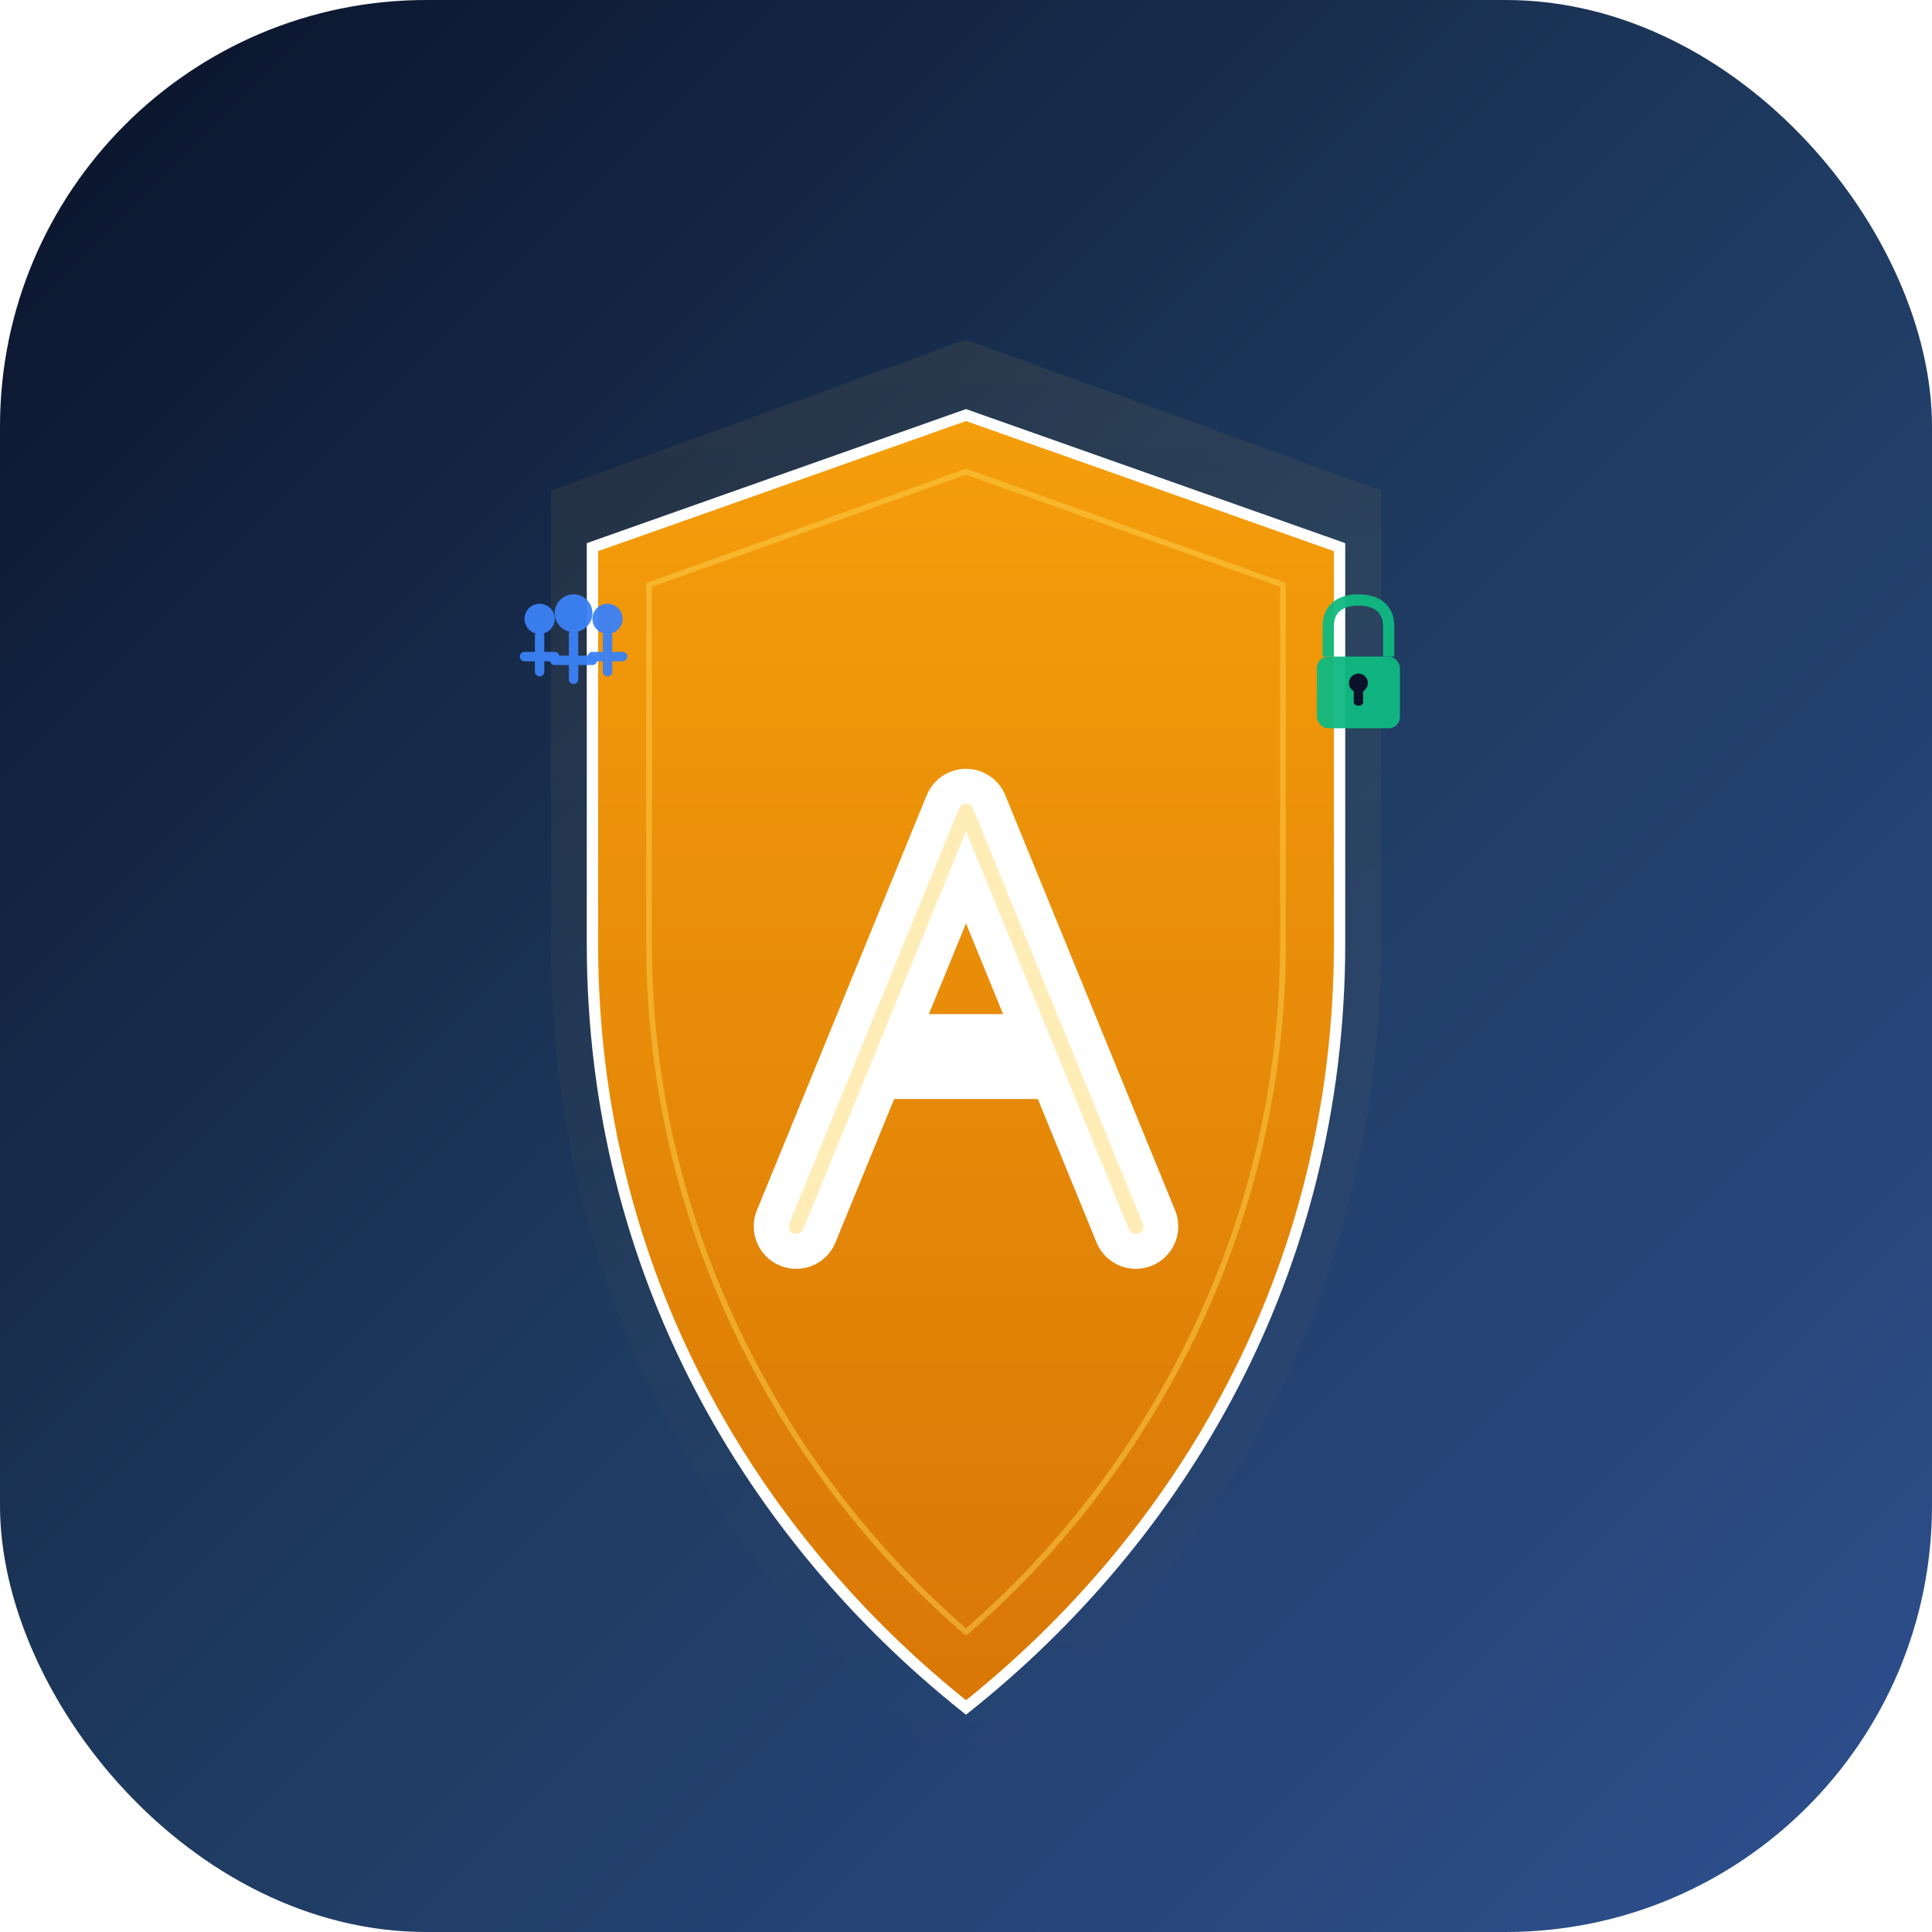 <svg width="1024" height="1024" viewBox="0 0 1024 1024" fill="none" xmlns="http://www.w3.org/2000/svg">
  <!-- Background Gradient -->
  <defs>
    <linearGradient id="bg-gradient" x1="0%" y1="0%" x2="100%" y2="100%">
      <stop offset="0%" style="stop-color:#0a1128;stop-opacity:1" />
      <stop offset="50%" style="stop-color:#1e3a5f;stop-opacity:1" />
      <stop offset="100%" style="stop-color:#2e5090;stop-opacity:1" />
    </linearGradient>
    
    <linearGradient id="shield-gradient" x1="50%" y1="0%" x2="50%" y2="100%">
      <stop offset="0%" style="stop-color:#F59E0B;stop-opacity:1" />
      <stop offset="100%" style="stop-color:#D97706;stop-opacity:1" />
    </linearGradient>
    
    <linearGradient id="glow-gradient" x1="50%" y1="0%" x2="50%" y2="100%">
      <stop offset="0%" style="stop-color:#FCD34D;stop-opacity:0.8" />
      <stop offset="100%" style="stop-color:#F59E0B;stop-opacity:0" />
    </linearGradient>
    
    <!-- Shield Glow Shadow -->
    <filter id="glow" x="-50%" y="-50%" width="200%" height="200%">
      <feGaussianBlur stdDeviation="20" result="coloredBlur"/>
      <feMerge>
        <feMergeNode in="coloredBlur"/>
        <feMergeNode in="SourceGraphic"/>
      </feMerge>
    </filter>
  </defs>
  
  <!-- Background -->
  <rect width="1024" height="1024" rx="226" fill="url(#bg-gradient)"/>
  
  <!-- Shield Glow Effect -->
  <path d="M 512 180 L 732 260 L 732 500 C 732 690, 640 840, 512 940 C 384 840, 292 690, 292 500 L 292 260 Z" 
        fill="url(#glow-gradient)" 
        opacity="0.3"
        filter="url(#glow)"/>
  
  <!-- Main Shield -->
  <path d="M 512 220 L 710 290 L 710 500 C 710 675, 625 815, 512 905 C 399 815, 314 675, 314 500 L 314 290 Z" 
        fill="url(#shield-gradient)"
        stroke="#FFFFFF"
        stroke-width="6"
        filter="url(#glow)"/>
  
  <!-- Shield Inner Glow -->
  <path d="M 512 250 L 680 310 L 680 500 C 680 655, 605 785, 512 865 C 419 785, 344 655, 344 500 L 344 310 Z" 
        fill="none"
        stroke="#FCD34D"
        stroke-width="3"
        opacity="0.5"/>
  
  <!-- Large "A" Letter (for ALADDIN) - Centered -->
  <g transform="translate(512, 550)">
    <!-- "A" Outline -->
    <path d="M -90 100 L 0 -120 L 90 100" 
          stroke="#FFFFFF" 
          stroke-width="45" 
          stroke-linecap="round" 
          stroke-linejoin="round" 
          fill="none"
          filter="url(#glow)"/>
    
    <!-- "A" Crossbar -->
    <line x1="-50" y1="10" x2="50" y2="10" 
          stroke="#FFFFFF" 
          stroke-width="45" 
          stroke-linecap="round"/>
    
    <!-- Inner "A" highlight -->
    <path d="M -90 100 L 0 -120 L 90 100" 
          stroke="#FCD34D" 
          stroke-width="8" 
          stroke-linecap="round" 
          stroke-linejoin="round" 
          fill="none"
          opacity="0.4"/>
  </g>
  
  <!-- VPN Lock Symbol (top right corner) -->
  <g transform="translate(720, 340)">
    <rect x="-22" y="8" width="44" height="38" rx="6" 
          fill="#10B981" 
          opacity="0.95"/>
    <path d="M -16 8 L -16 -8 C -16 -18, -9 -22, 0 -22 C 9 -22, 16 -18, 16 -8 L 16 8" 
          stroke="#10B981" 
          stroke-width="6" 
          fill="none"
          opacity="0.95"/>
    <!-- Keyhole -->
    <circle cx="0" cy="22" r="5" fill="#0a1128"/>
    <rect x="-2.5" y="22" width="5" height="12" rx="2" fill="#0a1128"/>
  </g>
  
  <!-- Family Shield Symbol (top left corner) -->
  <g transform="translate(304, 340)">
    <!-- 3 people silhouettes -->
    <circle cx="-18" cy="-12" r="8" fill="#3B82F6" opacity="0.95"/>
    <path d="M -18 -3 L -18 16 M -26 8 L -10 8" stroke="#3B82F6" stroke-width="5" opacity="0.95" stroke-linecap="round"/>
    
    <circle cx="0" cy="-15" r="10" fill="#3B82F6" opacity="0.95"/>
    <path d="M 0 -4 L 0 20 M -10 10 L 10 10" stroke="#3B82F6" stroke-width="5" opacity="0.95" stroke-linecap="round"/>
    
    <circle cx="18" cy="-12" r="8" fill="#3B82F6" opacity="0.95"/>
    <path d="M 18 -3 L 18 16 M 10 8 L 26 8" stroke="#3B82F6" stroke-width="5" opacity="0.95" stroke-linecap="round"/>
  </g>
</svg>


